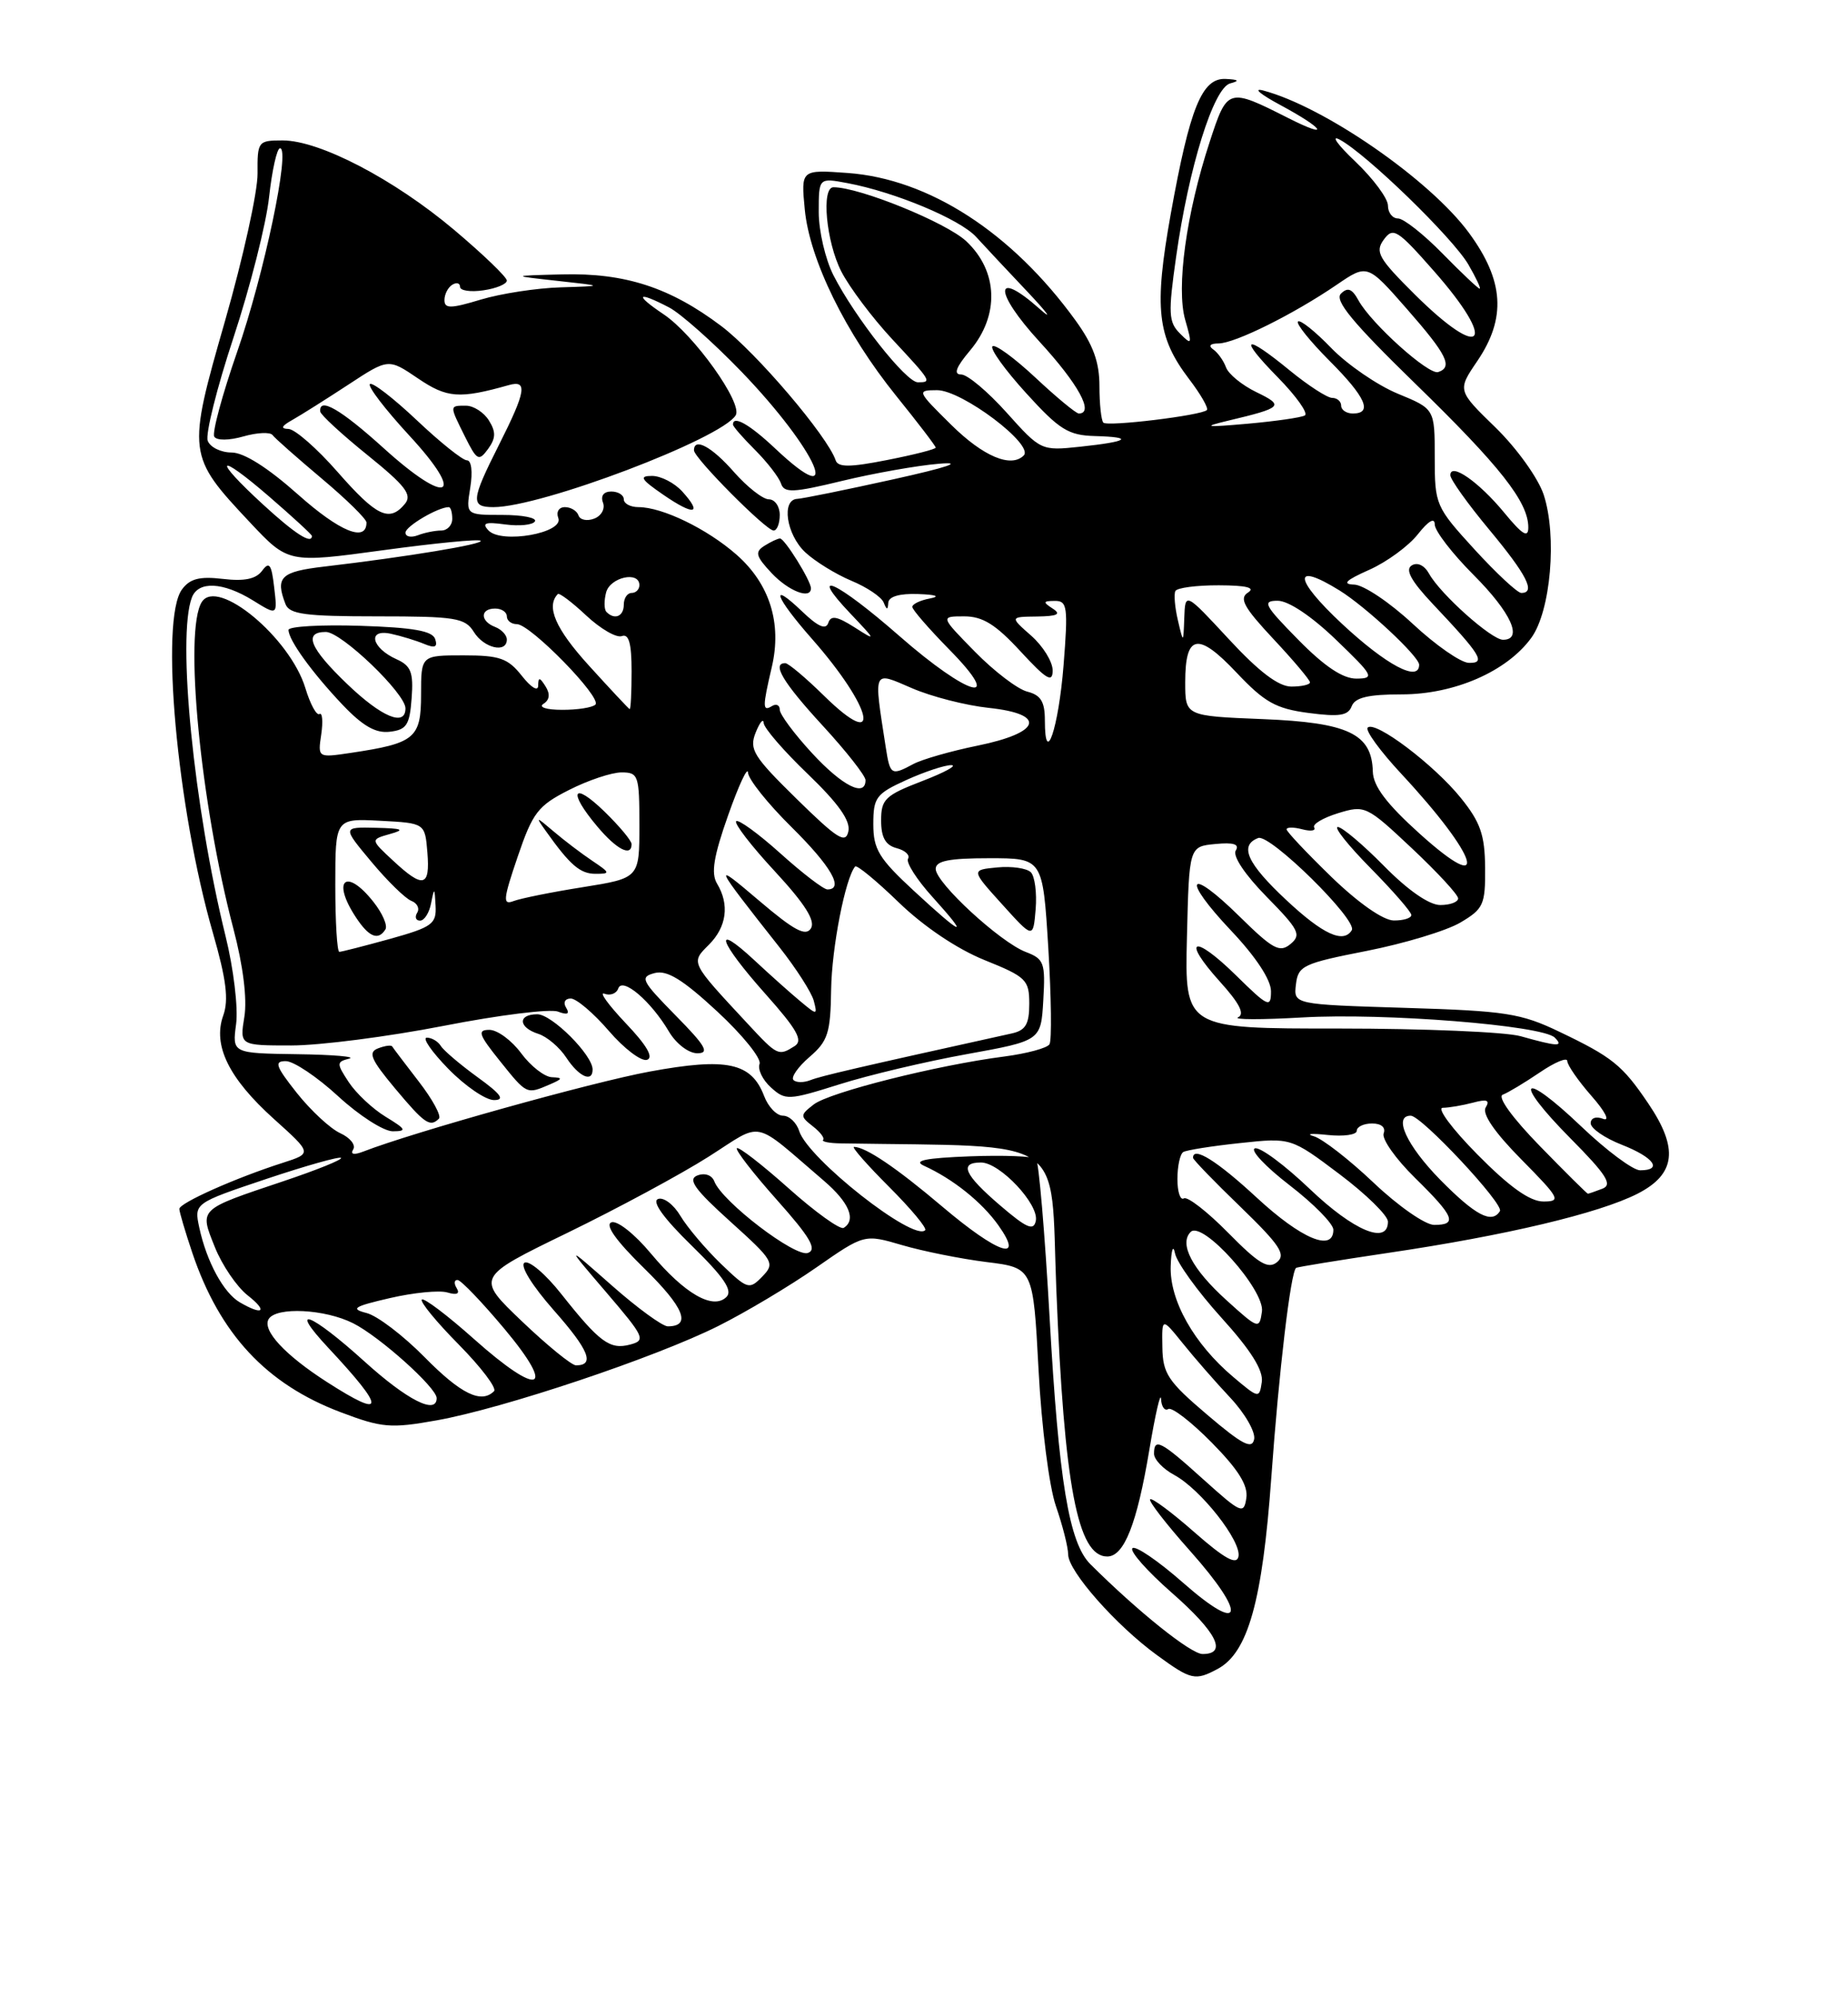 <?xml version="1.0" encoding="UTF-8" standalone="no"?>
<!DOCTYPE svg PUBLIC "-//W3C//DTD SVG 1.1//EN" "http://www.w3.org/Graphics/SVG/1.1/DTD/svg11.dtd" >
<svg xmlns="http://www.w3.org/2000/svg" xmlns:xlink="http://www.w3.org/1999/xlink" version="1.1" viewBox="0 0 237 256">
 <g >
 <path fill="currentColor"
d=" M 156.16 213.91 C 160.05 211.83 161.90 205.23 163.04 189.39 C 164.02 175.73 165.52 163.06 166.22 162.51 C 166.37 162.39 171.68 161.53 178.00 160.59 C 193.10 158.36 205.06 155.52 210.01 153.00 C 214.92 150.49 215.30 147.20 211.37 141.41 C 208.06 136.52 206.78 135.49 200.00 132.25 C 195.04 129.87 193.09 129.57 180.20 129.18 C 165.89 128.74 165.89 128.74 166.20 126.17 C 166.48 123.78 167.12 123.48 175.28 121.88 C 180.10 120.93 185.50 119.30 187.28 118.25 C 190.25 116.50 190.50 115.96 190.46 111.22 C 190.43 107.02 189.86 105.39 187.36 102.29 C 183.93 98.03 176.36 92.31 175.40 93.26 C 175.06 93.61 177.00 96.27 179.72 99.19 C 189.65 109.86 191.27 115.15 182.06 106.85 C 177.81 103.02 176.11 100.76 176.06 98.90 C 175.94 94.05 172.92 92.61 161.93 92.17 C 152.00 91.77 152.00 91.77 152.00 87.44 C 152.00 81.27 153.63 80.96 158.58 86.21 C 162.18 90.02 163.62 90.83 167.81 91.38 C 171.75 91.90 172.89 91.73 173.35 90.52 C 173.78 89.40 175.47 89.00 179.76 89.00 C 186.51 89.00 193.24 86.07 196.38 81.76 C 198.88 78.33 199.71 68.68 197.97 63.40 C 197.26 61.27 194.54 57.48 191.81 54.81 C 186.90 50.04 186.90 50.04 189.45 46.29 C 193.20 40.77 192.89 35.98 188.40 29.86 C 183.40 23.05 169.82 13.66 162.00 11.60 C 160.62 11.24 161.64 12.09 164.25 13.49 C 169.85 16.50 170.70 17.90 165.25 15.15 C 157.47 11.22 157.41 11.24 155.13 18.21 C 152.14 27.32 150.82 36.90 152.00 41.00 C 152.91 44.17 152.86 44.29 151.33 42.75 C 149.86 41.29 149.80 40.18 150.83 32.94 C 152.45 21.45 155.64 11.24 157.77 10.69 C 159.02 10.36 158.86 10.20 157.20 10.12 C 154.15 9.96 152.60 13.78 150.14 27.45 C 147.98 39.53 148.39 43.19 152.50 48.59 C 153.99 50.54 155.01 52.32 154.78 52.56 C 154.08 53.25 142.04 54.71 141.50 54.17 C 141.23 53.89 141.00 51.78 141.00 49.48 C 141.00 46.40 140.19 44.19 137.94 41.08 C 129.77 29.80 119.14 22.93 108.70 22.17 C 102.72 21.74 102.72 21.74 103.21 26.85 C 103.83 33.30 108.45 42.71 114.95 50.76 C 117.73 54.20 120.00 57.17 120.00 57.37 C 120.00 57.58 117.20 58.29 113.78 58.96 C 108.99 59.91 107.47 59.91 107.17 59.00 C 106.14 55.92 96.98 45.17 92.50 41.79 C 85.93 36.84 80.15 34.96 72.07 35.17 C 65.50 35.34 65.50 35.34 71.50 36.00 C 77.50 36.66 77.50 36.66 71.91 36.83 C 68.83 36.92 64.22 37.63 61.66 38.40 C 57.79 39.57 57.00 39.58 57.00 38.46 C 57.00 37.72 57.45 36.84 58.00 36.50 C 58.55 36.16 59.00 36.28 59.00 36.77 C 59.00 37.25 60.35 37.46 62.00 37.21 C 63.65 36.97 65.00 36.41 65.00 35.96 C 65.00 35.52 61.96 32.60 58.25 29.47 C 50.53 22.97 41.00 18.00 36.25 18.00 C 33.09 18.00 33.00 18.11 33.03 22.25 C 33.05 24.59 31.17 33.08 28.86 41.13 C 23.98 58.11 24.02 58.40 32.04 66.94 C 36.96 72.18 36.96 72.18 49.08 70.53 C 55.75 69.62 61.40 69.07 61.64 69.31 C 62.08 69.74 52.23 71.37 41.59 72.62 C 36.01 73.27 35.28 73.97 36.61 77.42 C 37.11 78.73 39.12 79.00 48.37 79.00 C 58.44 79.00 59.64 79.19 60.77 81.00 C 62.07 83.09 65.00 83.76 65.00 81.97 C 65.00 81.40 64.32 80.68 63.50 80.36 C 61.56 79.62 61.56 78.00 63.50 78.00 C 64.33 78.00 65.00 78.45 65.00 79.00 C 65.00 79.55 65.58 80.00 66.29 80.00 C 68.02 80.00 77.23 89.43 76.36 90.31 C 75.98 90.69 74.05 90.99 72.08 90.98 C 70.06 90.98 69.02 90.64 69.70 90.21 C 70.49 89.71 70.58 88.95 69.96 87.97 C 69.21 86.78 69.03 86.77 69.02 87.88 C 69.01 88.67 68.11 88.13 66.93 86.63 C 65.14 84.37 64.10 84.00 59.43 84.00 C 54.00 84.00 54.00 84.00 54.00 89.02 C 54.00 94.63 53.22 95.27 44.98 96.50 C 40.75 97.13 40.75 97.13 41.20 94.12 C 41.44 92.46 41.34 91.29 40.97 91.52 C 40.60 91.75 39.79 90.26 39.17 88.22 C 37.22 81.76 27.89 73.99 25.88 77.16 C 23.56 80.82 25.70 102.97 29.94 119.07 C 31.18 123.78 31.71 128.03 31.34 130.32 C 30.74 134.00 30.74 134.00 37.36 134.00 C 41.01 134.00 49.79 132.87 56.88 131.49 C 63.97 130.10 70.57 129.28 71.55 129.66 C 72.77 130.12 73.10 129.97 72.61 129.17 C 72.19 128.51 72.45 127.99 73.19 127.98 C 73.91 127.98 76.11 129.84 78.08 132.13 C 80.04 134.41 82.25 136.08 82.98 135.84 C 83.86 135.55 82.94 133.97 80.23 131.13 C 78.00 128.77 76.78 127.08 77.52 127.37 C 78.26 127.65 79.06 127.35 79.29 126.69 C 79.82 125.19 83.48 128.31 85.79 132.22 C 86.71 133.78 88.31 135.00 89.43 135.00 C 91.04 135.00 90.50 134.06 86.63 130.14 C 82.25 125.68 82.02 125.23 83.96 124.72 C 85.54 124.31 87.54 125.53 91.98 129.64 C 95.23 132.65 97.68 135.68 97.41 136.37 C 97.15 137.06 97.80 138.42 98.87 139.38 C 100.72 141.06 101.12 141.04 107.66 138.98 C 111.42 137.79 118.78 136.05 124.00 135.11 C 133.50 133.39 133.50 133.39 133.80 128.19 C 134.08 123.41 133.90 122.91 131.56 122.02 C 128.27 120.77 120.00 113.15 120.00 111.37 C 120.00 110.34 121.71 110.00 126.86 110.00 C 133.73 110.00 133.73 110.00 134.44 121.48 C 134.82 127.79 134.90 133.36 134.59 133.85 C 134.29 134.34 131.67 135.04 128.77 135.42 C 120.20 136.52 106.37 140.00 104.36 141.56 C 102.60 142.92 102.60 143.07 104.23 144.35 C 105.19 145.09 105.79 145.88 105.56 146.10 C 105.34 146.33 106.36 146.53 107.83 146.55 C 137.30 147.03 134.67 145.25 135.47 165.25 C 136.48 190.46 138.20 199.50 142.00 199.50 C 144.16 199.50 145.81 195.33 147.39 185.88 C 148.16 181.27 148.84 178.31 148.90 179.31 C 148.95 180.30 149.37 180.89 149.83 180.60 C 150.29 180.32 152.80 182.26 155.42 184.92 C 158.81 188.36 160.08 190.39 159.84 192.01 C 159.52 194.13 159.18 193.98 154.35 189.64 C 148.86 184.68 148.00 184.24 148.00 186.33 C 148.00 187.06 149.16 188.28 150.59 189.05 C 153.97 190.86 159.24 197.55 158.83 199.51 C 158.59 200.63 157.07 199.80 153.20 196.41 C 150.29 193.85 147.72 191.94 147.50 192.17 C 147.27 192.39 149.58 195.37 152.62 198.78 C 160.02 207.09 159.45 209.66 151.71 202.85 C 148.52 200.05 145.60 198.06 145.23 198.44 C 144.85 198.81 147.12 201.38 150.27 204.14 C 156.06 209.22 157.46 212.00 154.23 212.00 C 152.73 212.00 145.98 206.60 139.83 200.48 C 137.10 197.76 135.78 189.81 134.61 168.91 C 134.00 158.05 133.22 148.88 132.87 148.54 C 132.53 148.19 128.70 148.05 124.37 148.21 C 118.67 148.43 117.05 148.76 118.50 149.42 C 122.20 151.10 125.91 154.06 128.03 157.04 C 131.47 161.88 128.01 160.72 120.83 154.64 C 114.96 149.67 111.01 147.00 109.52 147.00 C 109.18 147.00 111.20 149.30 114.01 152.11 C 116.82 154.92 118.91 157.42 118.65 157.68 C 117.16 159.17 103.62 148.52 102.49 144.96 C 102.15 143.88 101.21 143.00 100.41 143.00 C 99.61 143.00 98.52 141.87 98.00 140.49 C 96.36 136.19 93.23 135.52 83.30 137.35 C 75.88 138.72 53.10 145.08 46.59 147.60 C 45.37 148.07 44.90 147.96 45.30 147.32 C 45.65 146.75 44.90 145.82 43.63 145.24 C 42.36 144.66 39.86 142.34 38.07 140.09 C 35.34 136.64 35.12 136.00 36.67 136.01 C 37.67 136.02 40.69 138.04 43.37 140.51 C 46.05 142.98 49.20 145.00 50.37 145.00 C 52.22 144.99 52.10 144.75 49.46 143.14 C 47.78 142.12 45.66 140.12 44.73 138.71 C 43.14 136.29 43.15 136.11 44.77 135.69 C 45.72 135.44 42.74 135.18 38.14 135.12 C 29.78 135.00 29.78 135.00 30.28 131.25 C 30.56 129.19 29.95 124.12 28.93 120.00 C 24.85 103.43 22.68 81.61 24.61 76.58 C 25.43 74.44 28.60 74.59 32.43 76.95 C 35.59 78.91 35.59 78.91 35.16 75.27 C 34.82 72.31 34.53 71.92 33.62 73.15 C 32.83 74.22 31.34 74.53 28.58 74.20 C 25.58 73.85 24.35 74.17 23.33 75.56 C 20.50 79.43 22.68 103.56 27.32 119.63 C 29.02 125.53 29.35 128.16 28.63 130.16 C 27.26 133.98 29.34 138.22 35.15 143.44 C 40.03 147.83 40.03 147.83 36.27 149.04 C 30.23 150.97 23.00 154.19 23.00 154.95 C 23.00 155.33 23.75 157.86 24.66 160.57 C 28.18 170.99 34.15 177.40 43.67 181.00 C 48.98 183.01 50.08 183.11 56.00 182.05 C 64.55 180.53 84.12 173.97 92.13 169.95 C 95.63 168.20 101.28 164.83 104.67 162.47 C 110.85 158.17 110.85 158.17 115.69 159.59 C 118.35 160.37 123.23 161.35 126.52 161.76 C 132.50 162.50 132.50 162.50 133.19 175.56 C 133.58 182.95 134.55 190.54 135.42 193.05 C 136.27 195.50 136.98 198.29 136.99 199.25 C 137.00 201.39 143.14 208.34 148.40 212.16 C 152.76 215.34 153.28 215.45 156.16 213.91 Z  M 56.29 143.38 C 56.63 143.04 55.47 140.90 53.71 138.63 C 51.96 136.36 50.42 134.33 50.30 134.13 C 50.18 133.92 49.37 134.03 48.49 134.37 C 47.17 134.87 47.55 135.78 50.65 139.49 C 54.45 144.03 55.15 144.52 56.29 143.38 Z  M 61.25 138.07 C 59.02 136.45 56.90 134.65 56.54 134.07 C 56.18 133.48 55.37 133.00 54.74 133.00 C 54.11 133.00 55.35 134.80 57.50 137.00 C 59.65 139.20 62.28 141.00 63.35 141.00 C 64.80 141.00 64.27 140.25 61.25 138.07 Z  M 70.50 139.00 C 72.17 138.28 72.22 138.13 70.78 138.07 C 69.83 138.03 68.06 136.65 66.84 135.00 C 65.62 133.35 63.79 132.00 62.76 132.00 C 61.18 132.00 61.38 132.59 64.12 136.00 C 67.58 140.31 67.52 140.28 70.50 139.00 Z  M 76.00 137.08 C 76.00 135.22 70.77 130.00 68.91 130.00 C 66.38 130.00 66.46 131.69 69.03 132.51 C 70.14 132.86 71.77 134.24 72.64 135.58 C 74.24 138.01 76.00 138.80 76.00 137.08 Z  M 132.20 111.80 C 131.68 111.28 129.74 111.00 127.89 111.18 C 124.53 111.50 124.53 111.50 128.52 115.91 C 132.50 120.32 132.50 120.32 132.82 116.53 C 132.99 114.44 132.71 112.31 132.20 111.80 Z  M 52.79 89.50 C 53.04 86.18 52.71 85.33 50.86 84.50 C 47.63 83.05 47.07 80.57 50.12 81.23 C 51.43 81.51 53.35 82.10 54.39 82.53 C 55.78 83.11 56.15 82.95 55.81 81.91 C 55.46 80.86 52.98 80.43 46.17 80.21 C 41.13 80.05 37.00 80.29 37.00 80.74 C 37.00 82.03 39.99 86.17 43.89 90.29 C 46.51 93.05 48.17 94.01 49.99 93.79 C 52.14 93.54 52.54 92.93 52.79 89.50 Z  M 154.82 181.33 C 149.78 177.05 149.12 176.06 149.07 172.67 C 149.00 168.85 149.00 168.85 151.68 172.17 C 153.15 174.00 155.89 177.14 157.77 179.14 C 159.65 181.14 161.03 183.54 160.84 184.47 C 160.57 185.81 159.32 185.16 154.82 181.33 Z  M 41.95 177.15 C 36.54 173.68 33.58 170.49 34.46 169.06 C 35.45 167.47 41.67 167.78 45.30 169.61 C 48.70 171.32 56.00 177.87 56.00 179.20 C 56.00 181.38 52.21 179.45 46.74 174.50 C 39.82 168.24 36.83 167.11 42.10 172.75 C 49.52 180.68 49.47 181.98 41.95 177.15 Z  M 54.46 173.96 C 51.73 171.19 48.38 168.63 47.00 168.29 C 44.89 167.75 45.37 167.45 50.00 166.38 C 53.02 165.68 56.34 165.35 57.38 165.66 C 58.59 166.02 59.01 165.83 58.57 165.11 C 58.19 164.50 58.25 164.03 58.69 164.06 C 59.14 164.10 61.83 166.91 64.68 170.31 C 71.44 178.38 69.21 179.13 60.78 171.62 C 57.37 168.58 54.36 166.31 54.10 166.57 C 53.83 166.83 55.96 169.43 58.83 172.33 C 61.70 175.24 63.74 177.93 63.36 178.31 C 61.72 179.95 59.11 178.68 54.46 173.96 Z  M 158.16 176.49 C 153.12 172.24 149.98 166.67 150.14 162.27 C 150.21 160.18 150.46 159.45 150.69 160.64 C 150.92 161.82 153.59 165.52 156.63 168.88 C 160.43 173.07 162.04 175.65 161.82 177.14 C 161.51 179.27 161.43 179.25 158.16 176.49 Z  M 66.94 169.36 C 61.03 163.72 61.03 163.72 72.76 158.02 C 79.22 154.88 87.36 150.49 90.87 148.26 C 98.02 143.72 96.33 143.36 105.67 151.35 C 108.90 154.12 109.84 156.36 108.20 157.38 C 107.75 157.65 104.58 155.38 101.15 152.32 C 97.72 149.26 94.72 146.94 94.50 147.17 C 94.28 147.39 96.58 150.37 99.63 153.79 C 103.91 158.59 104.81 160.14 103.62 160.59 C 102.02 161.21 92.60 154.02 91.61 151.42 C 91.30 150.61 90.39 150.30 89.44 150.66 C 88.16 151.15 89.07 152.43 93.65 156.56 C 99.23 161.59 99.42 161.91 97.76 163.62 C 96.09 165.34 95.87 165.27 92.43 161.96 C 90.46 160.05 88.13 157.30 87.26 155.84 C 86.39 154.38 85.10 153.41 84.39 153.68 C 83.56 154.00 85.12 156.16 88.69 159.64 C 92.82 163.67 94.00 165.40 93.17 166.23 C 91.46 167.94 87.80 165.84 83.47 160.66 C 81.38 158.15 79.14 156.39 78.41 156.67 C 77.55 157.00 79.03 159.06 82.62 162.57 C 87.72 167.56 88.72 170.00 85.64 170.00 C 84.96 170.00 81.72 167.64 78.45 164.75 C 72.50 159.51 72.50 159.51 77.75 165.64 C 82.67 171.39 82.86 171.80 80.80 172.34 C 78.21 173.02 76.90 172.06 71.98 165.85 C 69.96 163.29 67.83 161.49 67.26 161.85 C 66.66 162.23 68.23 164.77 71.04 167.96 C 75.54 173.05 76.32 175.00 73.87 175.00 C 73.31 175.00 70.19 172.46 66.94 169.36 Z  M 157.29 166.65 C 152.89 162.67 151.18 159.42 152.70 157.90 C 154.21 156.39 162.23 165.35 161.84 168.11 C 161.51 170.40 161.40 170.37 157.29 166.65 Z  M 30.75 166.92 C 28.67 165.71 26.50 161.71 25.56 157.36 C 24.89 154.22 24.89 154.22 34.12 151.12 C 39.20 149.42 43.53 148.20 43.74 148.41 C 43.95 148.62 40.61 149.97 36.31 151.41 C 25.37 155.08 25.57 154.89 27.56 159.86 C 28.48 162.16 30.37 164.93 31.75 166.02 C 34.39 168.09 33.75 168.67 30.75 166.92 Z  M 157.52 158.02 C 154.85 155.31 152.29 153.32 151.83 153.60 C 151.37 153.89 151.00 152.77 151.00 151.12 C 151.00 149.47 151.34 147.91 151.75 147.66 C 152.16 147.41 155.44 146.89 159.03 146.51 C 165.56 145.81 165.56 145.81 171.78 150.49 C 175.20 153.06 178.00 155.81 178.00 156.58 C 178.00 159.60 173.61 157.77 167.98 152.40 C 164.75 149.32 161.58 146.97 160.94 147.19 C 160.29 147.40 162.29 149.53 165.38 151.91 C 168.47 154.29 171.00 156.86 171.00 157.62 C 171.00 160.52 166.89 158.79 161.17 153.50 C 156.08 148.79 153.00 146.87 153.00 148.40 C 153.00 148.63 155.74 151.46 159.10 154.70 C 164.14 159.58 164.95 160.80 163.78 161.77 C 162.64 162.71 161.42 161.98 157.52 158.02 Z  M 128.25 154.49 C 123.65 150.55 122.97 149.00 125.81 149.00 C 128.23 149.00 133.27 154.36 132.84 156.47 C 132.57 157.81 131.68 157.43 128.25 154.49 Z  M 176.18 151.61 C 173.05 148.64 169.60 145.96 168.50 145.64 C 167.40 145.32 168.19 145.25 170.25 145.47 C 172.31 145.69 174.00 145.45 174.00 144.94 C 174.00 144.42 174.89 144.00 175.97 144.00 C 177.15 144.00 177.74 144.51 177.45 145.27 C 177.18 145.97 178.99 148.54 181.48 150.98 C 186.52 155.93 186.96 157.00 183.93 157.00 C 182.78 157.00 179.30 154.57 176.18 151.61 Z  M 184.71 151.22 C 180.41 146.84 178.63 143.00 180.92 143.00 C 182.30 143.00 192.91 154.34 192.36 155.23 C 191.33 156.90 189.23 155.80 184.71 151.22 Z  M 189.50 148.00 C 186.23 144.70 184.22 141.99 185.03 141.99 C 185.84 141.98 187.58 141.68 188.91 141.33 C 190.69 140.85 191.11 141.01 190.54 141.94 C 190.04 142.75 191.65 145.11 195.10 148.60 C 200.04 153.60 200.25 154.00 197.93 154.00 C 196.21 154.00 193.60 152.15 189.50 148.00 Z  M 197.47 146.88 C 193.95 143.27 192.00 140.58 192.72 140.31 C 193.39 140.06 195.52 138.78 197.47 137.46 C 199.41 136.14 201.00 135.48 201.00 136.00 C 201.00 136.51 202.40 138.53 204.11 140.48 C 205.85 142.45 206.51 143.75 205.61 143.41 C 204.69 143.05 204.00 143.29 204.00 143.97 C 204.00 144.63 205.80 145.87 208.00 146.73 C 212.11 148.34 213.29 150.00 210.34 150.00 C 209.43 150.00 206.03 147.47 202.79 144.38 C 195.09 137.04 193.90 138.32 201.39 145.89 C 206.05 150.59 206.84 151.85 205.50 152.36 C 204.59 152.71 203.75 153.00 203.64 153.00 C 203.53 153.00 200.75 150.25 197.47 146.88 Z  M 101.76 138.43 C 101.41 138.08 102.34 136.75 103.81 135.48 C 106.18 133.45 106.51 132.41 106.59 126.84 C 106.67 121.45 108.41 112.55 109.67 111.06 C 109.88 110.82 112.40 112.89 115.27 115.67 C 118.47 118.76 122.74 121.63 126.25 123.05 C 131.62 125.21 132.00 125.59 132.00 128.66 C 132.00 131.27 131.53 132.07 129.75 132.46 C 109.77 136.87 105.26 137.92 103.95 138.44 C 103.09 138.78 102.11 138.78 101.76 138.43 Z  M 95.92 131.25 C 88.48 123.25 88.57 123.43 90.92 121.08 C 93.20 118.80 93.58 115.93 91.95 113.24 C 91.17 111.93 91.52 109.76 93.38 104.50 C 94.74 100.65 95.88 98.19 95.93 99.03 C 95.97 99.88 98.47 103.01 101.50 106.00 C 106.58 111.02 108.30 114.00 106.11 114.00 C 105.62 114.00 102.90 111.92 100.07 109.37 C 97.24 106.83 94.69 104.98 94.41 105.26 C 94.13 105.54 96.36 108.44 99.38 111.69 C 103.23 115.85 104.60 118.02 104.00 118.99 C 103.34 120.06 101.85 119.27 97.35 115.44 C 91.28 110.28 91.40 110.56 99.97 121.42 C 102.11 124.13 104.08 127.21 104.36 128.26 C 104.85 130.13 104.79 130.13 102.68 128.37 C 101.48 127.38 98.81 125.00 96.75 123.08 C 91.29 118.01 92.16 120.66 98.16 127.39 C 102.23 131.96 103.03 133.37 101.91 134.08 C 99.84 135.39 99.71 135.33 95.92 131.25 Z  M 195.00 132.81 C 193.07 132.27 182.60 131.83 171.72 131.83 C 151.94 131.84 151.94 131.84 152.22 120.17 C 152.50 108.50 152.50 108.50 155.85 108.18 C 158.21 107.95 158.99 108.20 158.48 109.02 C 158.06 109.72 159.67 112.12 162.43 114.93 C 166.59 119.16 166.93 119.82 165.50 121.00 C 164.12 122.15 163.24 121.67 158.97 117.47 C 152.35 110.95 151.44 112.47 157.89 119.29 C 161.07 122.65 163.00 125.59 163.00 127.05 C 163.00 129.23 162.65 129.08 158.52 125.02 C 153.05 119.65 151.44 120.27 156.45 125.82 C 158.96 128.59 159.67 129.99 158.78 130.39 C 158.08 130.70 161.78 130.71 167.00 130.41 C 177.51 129.80 197.82 131.42 199.39 132.99 C 200.59 134.19 199.77 134.15 195.00 132.81 Z  M 43.00 113.45 C 43.00 104.90 43.00 104.90 48.75 105.20 C 54.50 105.50 54.50 105.50 54.81 109.25 C 55.18 113.70 54.28 113.92 50.40 110.30 C 47.50 107.61 47.50 107.61 50.00 106.90 C 52.01 106.34 51.65 106.18 48.20 106.10 C 43.90 106.00 43.90 106.00 47.63 110.46 C 49.68 112.92 51.98 115.16 52.74 115.46 C 53.50 115.75 53.85 116.44 53.50 116.99 C 53.16 117.55 53.33 118.00 53.87 118.00 C 54.42 118.00 55.06 116.99 55.29 115.75 C 55.69 113.70 55.74 113.73 55.86 116.09 C 55.99 118.43 55.43 118.83 50.02 120.34 C 46.72 121.25 43.80 122.00 43.52 122.00 C 43.23 122.00 43.00 118.15 43.00 113.45 Z  M 49.43 119.12 C 49.73 118.63 49.05 117.06 47.91 115.62 C 44.40 111.16 42.48 112.76 45.62 117.54 C 47.30 120.11 48.51 120.61 49.43 119.12 Z  M 164.96 115.36 C 159.93 110.66 158.89 108.36 161.36 107.41 C 162.86 106.84 174.15 117.95 173.36 119.23 C 172.29 120.97 169.65 119.75 164.96 115.36 Z  M 117.21 114.19 C 112.72 110.04 112.00 108.86 112.00 105.64 C 112.00 102.21 112.35 101.74 116.25 99.97 C 118.59 98.91 121.17 98.06 122.00 98.07 C 122.83 98.09 121.14 99.01 118.25 100.12 C 113.52 101.94 113.00 102.44 113.00 105.16 C 113.00 107.34 113.56 108.33 114.99 108.71 C 116.08 108.99 116.74 109.61 116.45 110.07 C 116.17 110.54 117.57 112.74 119.58 114.96 C 124.45 120.35 123.56 120.06 117.21 114.19 Z  M 170.75 112.40 C 167.59 109.33 165.00 106.59 165.00 106.30 C 165.00 106.01 165.90 106.00 167.00 106.29 C 168.10 106.58 168.79 106.48 168.54 106.06 C 168.28 105.65 169.66 104.83 171.60 104.23 C 175.05 103.17 175.27 103.28 181.06 108.72 C 184.33 111.79 187.00 114.68 187.00 115.15 C 187.00 115.62 185.97 116.00 184.71 116.00 C 183.29 116.00 180.56 114.11 177.50 111.00 C 174.79 108.25 172.12 106.00 171.57 106.00 C 171.02 106.00 172.92 108.38 175.78 111.28 C 178.65 114.19 181.00 116.89 181.00 117.28 C 181.00 117.68 179.99 117.99 178.75 117.98 C 177.39 117.97 174.22 115.75 170.75 112.40 Z  M 66.39 109.81 C 68.32 104.14 68.99 103.27 72.98 101.25 C 75.42 100.01 78.45 99.00 79.71 99.00 C 81.87 99.00 82.00 99.38 82.00 105.77 C 82.00 112.55 82.00 112.55 74.75 113.71 C 70.76 114.34 66.77 115.15 65.87 115.49 C 64.45 116.04 64.52 115.30 66.39 109.81 Z  M 75.97 110.34 C 74.61 109.43 72.39 107.75 71.03 106.59 C 68.70 104.61 68.64 104.61 69.99 106.50 C 73.12 110.90 74.40 112.00 76.38 112.00 C 78.30 112.00 78.28 111.89 75.97 110.34 Z  M 81.00 108.20 C 81.00 107.75 79.42 105.87 77.50 104.00 C 73.43 100.06 72.79 101.41 76.59 105.92 C 79.08 108.89 81.00 109.87 81.00 108.20 Z  M 102.17 102.40 C 96.62 96.96 96.05 96.05 96.91 93.90 C 97.44 92.58 97.90 92.02 97.94 92.67 C 97.97 93.31 100.52 96.26 103.61 99.22 C 107.53 102.99 109.10 105.20 108.80 106.56 C 108.45 108.19 107.40 107.53 102.17 102.40 Z  M 104.13 96.52 C 101.86 94.06 100.00 91.56 100.00 90.96 C 100.00 90.37 99.55 90.16 99.00 90.50 C 97.78 91.25 97.78 90.63 98.98 85.50 C 100.30 79.88 98.71 74.83 94.45 71.09 C 90.68 67.78 84.94 65.00 81.88 65.00 C 80.85 65.00 80.00 64.55 80.00 64.00 C 80.00 63.45 79.28 63.00 78.39 63.00 C 77.42 63.00 77.00 63.56 77.33 64.42 C 77.63 65.20 77.13 66.12 76.21 66.47 C 75.29 66.83 74.38 66.64 74.19 66.06 C 73.99 65.48 73.21 65.00 72.45 65.00 C 71.67 65.00 71.30 65.62 71.60 66.40 C 72.34 68.32 64.31 69.74 62.65 67.99 C 61.75 67.04 62.23 66.87 64.79 67.22 C 66.61 67.46 68.32 67.29 68.60 66.83 C 68.89 66.37 67.01 66.00 64.43 66.00 C 59.74 66.00 59.74 66.00 60.31 62.50 C 60.64 60.46 60.46 59.00 59.88 59.00 C 59.33 59.00 56.43 56.68 53.43 53.84 C 50.43 51.01 47.73 48.93 47.44 49.23 C 47.14 49.53 49.40 52.47 52.45 55.78 C 59.86 63.78 57.51 64.97 49.19 57.43 C 43.68 52.45 40.89 50.84 41.07 52.75 C 41.11 53.16 43.83 55.67 47.13 58.33 C 52.00 62.26 52.89 63.42 51.93 64.58 C 49.94 66.98 48.31 66.21 43.31 60.51 C 40.67 57.49 37.83 55.01 37.00 54.98 C 35.94 54.95 36.09 54.61 37.50 53.82 C 38.60 53.20 41.82 51.17 44.66 49.31 C 49.81 45.93 49.81 45.93 53.60 48.50 C 57.33 51.03 58.90 51.15 65.25 49.36 C 67.70 48.67 67.45 50.16 64.00 57.00 C 60.40 64.14 60.32 65.00 63.29 65.00 C 69.40 65.00 92.49 56.25 94.35 53.23 C 95.30 51.71 89.00 42.89 85.10 40.28 C 81.30 37.73 81.68 37.26 85.80 39.40 C 87.28 40.17 91.47 43.89 95.10 47.65 C 104.78 57.70 108.43 65.98 99.43 57.50 C 96.13 54.39 94.00 53.18 94.00 54.42 C 94.00 54.66 95.28 56.12 96.84 57.68 C 98.40 59.24 99.89 61.17 100.16 61.97 C 100.57 63.21 101.67 63.17 107.99 61.64 C 112.04 60.66 117.63 59.67 120.42 59.44 C 123.69 59.16 121.59 59.88 114.50 61.45 C 108.45 62.79 102.94 63.91 102.25 63.94 C 100.18 64.04 100.84 68.50 103.26 70.78 C 104.51 71.95 107.17 73.59 109.17 74.43 C 111.18 75.26 113.05 76.52 113.33 77.23 C 113.73 78.22 113.86 78.22 113.92 77.25 C 113.97 76.46 115.38 76.05 117.75 76.14 C 120.07 76.22 120.64 76.44 119.25 76.71 C 118.01 76.94 117.00 77.43 117.00 77.79 C 117.00 78.14 119.12 80.58 121.71 83.22 C 128.98 90.60 124.26 89.33 115.32 81.50 C 107.31 74.49 103.44 72.72 109.05 78.63 C 112.40 82.16 112.41 82.21 109.58 80.40 C 107.32 78.97 106.55 78.84 106.22 79.85 C 105.91 80.76 104.90 80.32 102.89 78.39 C 98.61 74.30 99.38 76.49 104.10 81.85 C 111.98 90.79 113.24 96.59 105.69 89.19 C 103.34 86.88 101.10 85.00 100.71 85.00 C 98.94 85.00 100.41 87.47 105.50 93.00 C 108.53 96.29 111.00 99.44 111.00 99.99 C 111.00 102.25 108.02 100.74 104.13 96.52 Z  M 104.00 75.40 C 104.00 74.44 100.62 69.00 100.03 69.02 C 99.74 69.02 98.84 69.45 98.03 69.96 C 96.78 70.75 96.93 71.29 98.95 73.45 C 101.13 75.77 104.00 76.88 104.00 75.40 Z  M 100.00 66.00 C 100.00 64.90 99.37 64.00 98.60 64.00 C 97.84 64.00 95.82 62.42 94.13 60.50 C 91.29 57.26 89.00 56.02 89.00 57.72 C 89.00 58.70 98.24 68.00 99.21 68.00 C 99.65 68.00 100.00 67.10 100.00 66.00 Z  M 87.51 63.01 C 86.51 61.90 84.76 61.00 83.62 61.00 C 81.93 61.00 82.18 61.43 85.03 63.39 C 89.00 66.13 90.17 65.95 87.51 63.01 Z  M 62.70 53.89 C 62.05 52.85 60.73 52.00 59.76 52.00 C 57.61 52.00 57.62 51.92 59.65 56.00 C 61.16 59.03 61.41 59.16 62.59 57.55 C 63.59 56.17 63.62 55.36 62.70 53.89 Z  M 113.59 95.75 C 112.03 85.68 111.88 86.02 116.94 88.20 C 119.45 89.29 123.88 90.42 126.80 90.73 C 134.27 91.52 133.55 93.91 125.33 95.58 C 121.94 96.27 118.26 97.33 117.15 97.92 C 114.29 99.45 114.15 99.37 113.59 95.75 Z  M 134.00 92.31 C 134.00 89.94 133.48 89.09 131.75 88.65 C 130.51 88.34 127.49 86.04 125.04 83.54 C 120.58 79.00 120.58 79.00 123.66 79.00 C 126.03 79.00 127.70 80.04 130.87 83.48 C 134.21 87.10 135.00 87.57 135.00 85.93 C 135.00 84.82 133.76 82.81 132.25 81.48 C 129.50 79.06 129.50 79.06 133.00 79.02 C 135.63 78.98 136.13 78.73 135.00 78.00 C 133.72 77.17 133.76 77.03 135.27 77.02 C 136.88 77.00 136.99 77.77 136.40 85.25 C 135.76 93.34 134.00 98.52 134.00 92.31 Z  M 75.50 85.28 C 71.23 80.58 70.00 77.73 71.54 76.14 C 71.72 75.95 73.37 77.19 75.19 78.90 C 77.01 80.60 79.06 81.79 79.75 81.53 C 80.65 81.20 81.00 82.47 81.00 86.03 C 81.00 88.76 80.89 90.95 80.75 90.89 C 80.61 90.83 78.25 88.31 75.50 85.28 Z  M 157.61 81.94 C 152.00 75.89 152.00 75.89 151.88 79.19 C 151.76 82.50 151.76 82.50 151.06 79.50 C 150.67 77.85 150.53 76.16 150.74 75.75 C 150.95 75.34 153.45 75.01 156.31 75.02 C 159.85 75.03 161.04 75.32 160.05 75.95 C 158.88 76.69 159.52 77.85 163.30 81.89 C 165.89 84.65 168.00 87.16 168.00 87.46 C 168.00 87.76 166.92 88.00 165.61 88.00 C 163.97 88.00 161.46 86.10 157.61 81.94 Z  M 166.50 82.00 C 162.13 77.56 161.83 77.00 163.86 77.00 C 165.24 77.00 168.19 78.97 171.32 81.98 C 176.16 86.63 176.33 86.96 173.96 86.98 C 172.22 86.99 169.87 85.43 166.50 82.00 Z  M 172.11 79.96 C 165.90 74.16 165.73 71.93 171.79 75.68 C 175.18 77.78 182.00 84.14 182.00 85.20 C 182.00 87.49 177.79 85.25 172.11 79.96 Z  M 181.18 79.96 C 178.25 77.23 174.88 74.97 173.68 74.93 C 172.07 74.88 172.57 74.38 175.59 73.04 C 177.84 72.04 180.66 69.98 181.84 68.47 C 183.20 66.75 184.00 66.29 184.00 67.22 C 184.00 68.04 186.25 70.96 189.00 73.71 C 193.80 78.52 195.38 82.01 192.75 82.00 C 191.27 81.99 184.76 76.18 183.29 73.56 C 182.68 72.45 181.77 72.02 181.04 72.48 C 180.18 73.01 180.97 74.46 183.71 77.37 C 189.97 84.00 190.59 85.01 188.37 84.96 C 187.34 84.94 184.11 82.69 181.18 79.96 Z  M 77.78 78.44 C 77.47 78.14 77.45 77.01 77.73 75.94 C 78.24 73.98 82.00 73.15 82.00 75.00 C 82.00 75.55 81.55 76.00 81.00 76.00 C 80.45 76.00 80.00 76.67 80.00 77.50 C 80.00 79.00 78.83 79.50 77.78 78.44 Z  M 189.10 70.42 C 184.11 64.96 184.00 64.70 184.00 58.62 C 184.00 52.41 184.00 52.41 179.26 50.46 C 176.65 49.38 172.81 46.75 170.73 44.61 C 168.66 42.46 166.73 40.93 166.46 41.21 C 166.19 41.48 168.00 43.73 170.48 46.22 C 175.15 50.89 176.09 53.00 173.50 53.00 C 172.68 53.00 172.00 52.55 172.00 52.00 C 172.00 51.45 171.48 51.00 170.85 51.00 C 170.22 51.00 167.78 49.42 165.43 47.50 C 159.53 42.66 158.72 43.12 163.89 48.38 C 166.25 50.79 167.81 52.98 167.34 53.25 C 166.88 53.52 163.57 53.99 160.00 54.31 C 154.53 54.79 154.13 54.73 157.50 53.92 C 164.49 52.26 164.74 52.01 161.14 50.27 C 159.30 49.38 157.54 47.95 157.23 47.08 C 156.91 46.21 156.16 45.17 155.57 44.77 C 154.93 44.32 155.21 44.02 156.28 44.02 C 158.40 44.00 165.92 40.26 171.43 36.50 C 175.36 33.82 175.36 33.82 180.43 39.60 C 185.57 45.46 186.36 47.05 184.44 47.69 C 183.22 48.09 175.85 41.47 174.22 38.50 C 173.40 37.00 172.84 36.78 171.97 37.64 C 171.11 38.50 173.47 41.35 181.47 49.14 C 192.41 59.78 196.00 64.34 196.00 67.60 C 196.00 69.00 195.25 68.55 192.92 65.72 C 189.65 61.75 186.00 59.22 186.00 60.91 C 186.00 61.45 188.25 64.60 191.00 67.90 C 195.83 73.71 196.99 76.00 195.10 76.00 C 194.61 76.00 191.91 73.49 189.10 70.42 Z  M 33.73 64.66 C 27.17 58.64 27.78 57.83 34.50 63.63 C 37.52 66.24 40.00 68.52 40.00 68.69 C 40.00 69.82 37.82 68.42 33.73 64.66 Z  M 38.25 63.41 C 34.36 59.95 31.29 58.00 29.70 58.00 C 28.33 58.00 26.96 57.33 26.64 56.50 C 26.32 55.68 27.81 49.72 29.95 43.25 C 32.08 36.79 34.14 28.69 34.51 25.25 C 34.89 21.81 35.52 19.00 35.91 19.00 C 37.27 19.00 33.87 35.19 30.41 45.11 C 28.50 50.60 27.18 55.49 27.48 55.97 C 27.79 56.48 29.39 56.46 31.21 55.94 C 32.96 55.44 34.65 55.36 34.95 55.76 C 35.25 56.17 38.09 58.67 41.25 61.33 C 44.41 63.98 47.00 66.52 47.00 66.97 C 47.00 69.55 43.58 68.15 38.25 63.41 Z  M 52.00 68.27 C 52.00 67.46 56.18 65.00 57.55 65.00 C 57.80 65.00 58.00 65.67 58.00 66.50 C 58.00 67.33 57.36 68.00 56.58 68.00 C 55.80 68.00 54.45 68.27 53.58 68.61 C 52.71 68.94 52.00 68.79 52.00 68.27 Z  M 122.00 54.46 C 117.58 50.10 117.55 50.02 120.17 50.01 C 123.36 50.00 132.66 57.01 131.29 58.38 C 129.66 60.01 126.09 58.50 122.00 54.46 Z  M 129.11 52.90 C 126.69 50.20 124.07 48.00 123.27 48.00 C 122.25 48.00 122.59 47.08 124.41 44.92 C 128.21 40.41 128.01 34.74 123.91 30.91 C 121.33 28.51 110.24 24.00 106.89 24.00 C 105.30 24.00 105.95 30.98 107.89 34.79 C 108.94 36.83 111.86 40.72 114.39 43.44 C 119.49 48.92 119.54 49.00 117.71 49.00 C 116.20 49.00 109.64 40.68 106.89 35.29 C 105.85 33.25 105.00 29.60 105.00 27.18 C 105.00 22.78 105.00 22.78 108.67 23.47 C 114.76 24.61 123.11 28.10 125.18 30.36 C 126.26 31.54 129.24 34.73 131.82 37.45 C 134.39 40.18 135.07 41.14 133.33 39.59 C 127.43 34.35 127.42 37.38 133.32 43.80 C 138.30 49.22 140.37 53.00 138.35 53.00 C 138.00 53.00 135.49 50.93 132.79 48.40 C 130.08 45.87 127.60 44.06 127.28 44.39 C 126.95 44.72 128.89 47.41 131.59 50.38 C 135.86 55.08 137.01 55.80 140.42 55.89 C 145.53 56.03 144.75 56.60 138.50 57.26 C 133.54 57.79 133.46 57.75 129.11 52.90 Z  M 181.45 37.75 C 176.78 33.11 176.31 32.29 177.47 30.71 C 178.66 29.08 179.20 29.41 183.87 34.71 C 192.13 44.08 190.23 46.46 181.45 37.75 Z  M 185.00 32.50 C 182.57 30.02 180.00 28.00 179.29 28.00 C 178.58 28.00 178.00 27.26 178.00 26.35 C 178.00 25.44 176.12 22.90 173.82 20.71 C 171.52 18.53 170.62 17.26 171.82 17.90 C 175.25 19.74 186.31 30.47 188.31 33.90 C 189.30 35.61 189.96 37.00 189.76 37.00 C 189.57 37.00 187.43 34.98 185.00 32.50 Z  M 44.52 87.67 C 39.72 83.07 38.87 81.00 41.79 81.00 C 43.78 81.00 52.00 88.88 52.00 90.79 C 52.00 93.19 48.95 91.92 44.52 87.67 Z "/>
</g>
</svg>